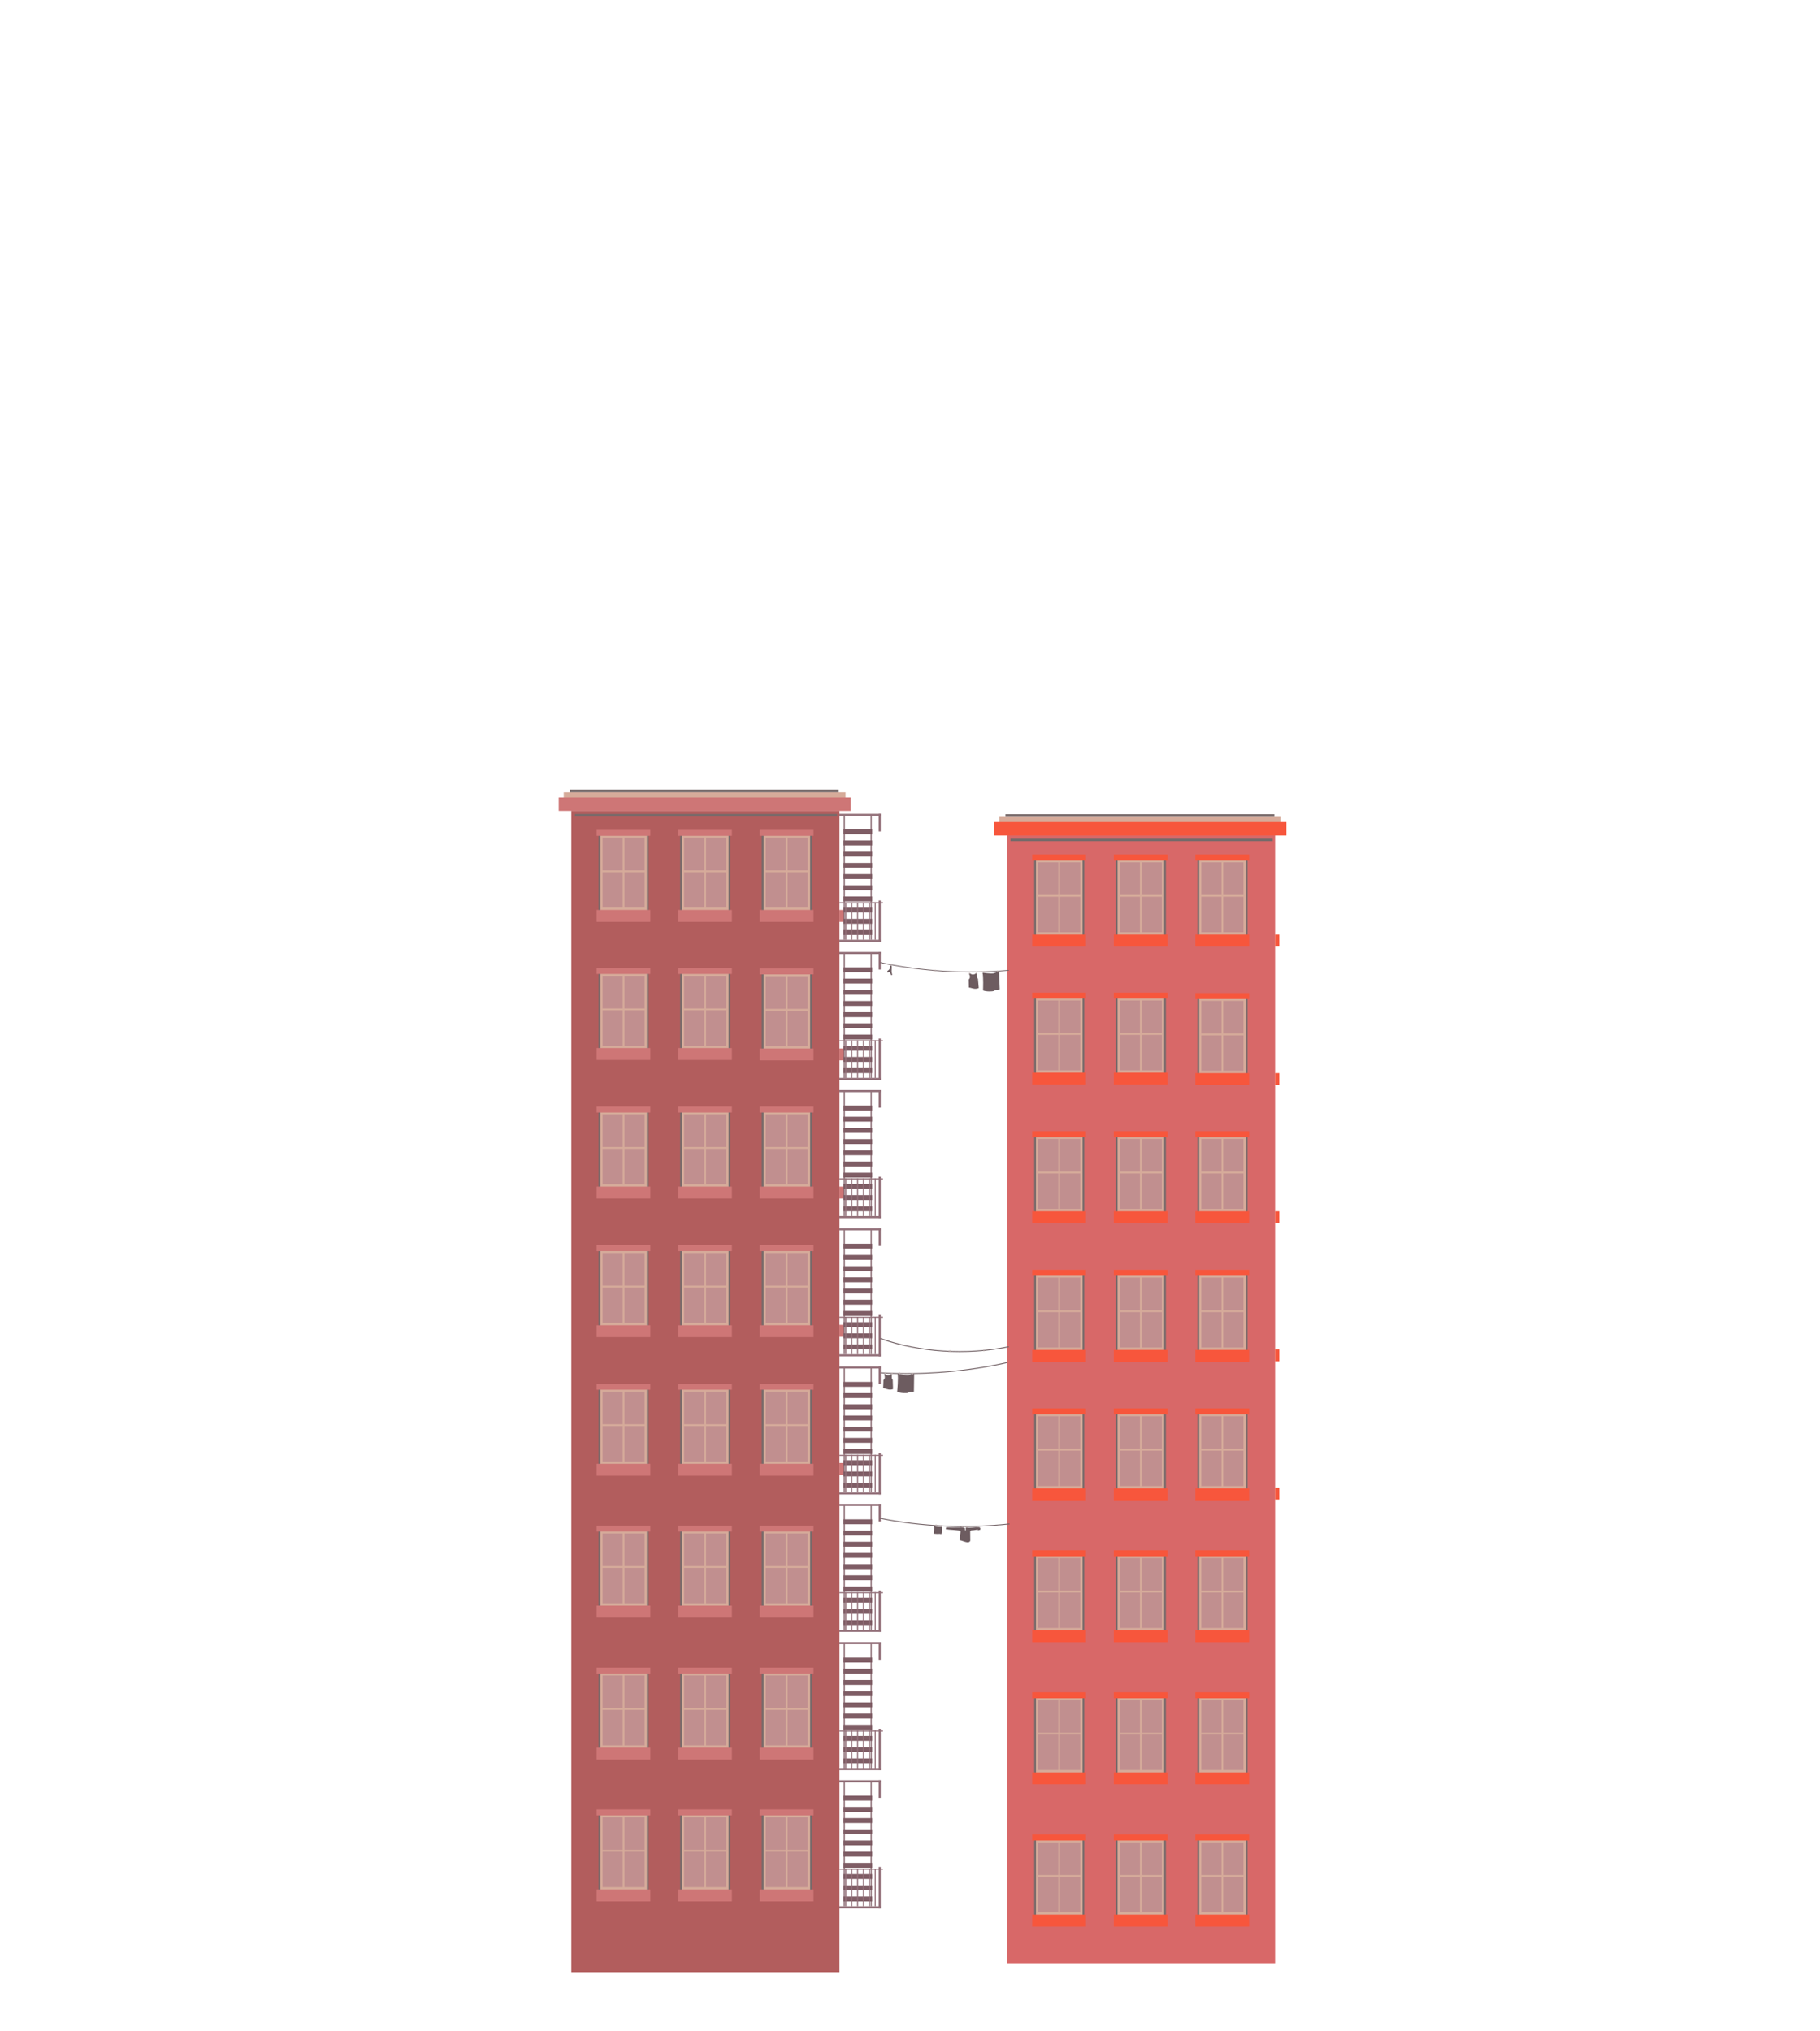 <?xml version="1.0" encoding="utf-8"?>
<!-- Generator: Adobe Illustrator 23.0.2, SVG Export Plug-In . SVG Version: 6.00 Build 0)  -->
<svg version="1.1" id="Layer_3_-_buildings" xmlns="http://www.w3.org/2000/svg" xmlns:xlink="http://www.w3.org/1999/xlink"
	 x="0px" y="0px" viewBox="0 0 2796.94 3120.78" style="enable-background:new 0 0 2796.94 3120.78;" xml:space="preserve">
<style type="text/css">
	.st0{fill:#B25D5D;}
	.st1{fill:#776A6A;}
	.st2{fill:#D6AB9A;}
	.st3{fill:#CE7676;}
	.st4{fill:#C18F8F;}
	.st5{fill:#7F5D65;}
	.st6{fill:#937079;}
	.st7{fill:#D86868;}
	.st8{fill:#F7563C;}
	.st9{fill:#6D5C60;}
	.st10{fill:#C9BAB8;}
</style>
<g>
	<rect x="878.04" y="1245.42" class="st0" width="412.09" height="1784.39"/>
	<g>
		<g>
			<rect x="1170.7" y="1282.42" class="st1" width="77.01" height="118.6"/>
			<rect x="1173.48" y="1282.42" class="st2" width="71.57" height="118.6"/>
			<rect x="1167.62" y="1397.88" class="st3" width="82.6" height="18.3"/>
			<rect x="1290.02" y="1397.88" class="st3" width="6.61" height="18.3"/>
			<rect x="1290.02" y="1610.79" class="st3" width="6.61" height="18.3"/>
			<rect x="1290.02" y="1823.06" class="st3" width="6.61" height="18.3"/>
			<rect x="1290.02" y="2035.34" class="st3" width="6.61" height="18.3"/>
			<rect x="1290.02" y="2247.61" class="st3" width="6.61" height="18.3"/>
			<rect x="1167.62" y="1274.87" class="st3" width="82.6" height="9.15"/>
			<rect x="1176.8" y="1339.85" class="st4" width="30.98" height="54.39"/>
			<rect x="1210.45" y="1339.85" class="st4" width="30.98" height="54.39"/>
			<rect x="1176.8" y="1286.87" class="st4" width="30.98" height="50.17"/>
			<rect x="1210.45" y="1286.87" class="st4" width="30.98" height="50.17"/>
		</g>
		<g>
			<rect x="1045.32" y="1282.42" class="st1" width="77.01" height="118.6"/>
			<rect x="1048.09" y="1282.42" class="st2" width="71.57" height="118.6"/>
			<rect x="1042.23" y="1397.88" class="st3" width="82.6" height="18.3"/>
			<rect x="1042.23" y="1274.87" class="st3" width="82.6" height="9.15"/>
			<rect x="1051.41" y="1339.85" class="st4" width="30.98" height="54.39"/>
			<rect x="1085.07" y="1339.85" class="st4" width="30.98" height="54.39"/>
			<rect x="1051.41" y="1286.87" class="st4" width="30.98" height="50.17"/>
			<rect x="1085.07" y="1286.87" class="st4" width="30.98" height="50.17"/>
		</g>
		<g>
			<rect x="919.93" y="1282.42" class="st1" width="77.01" height="118.6"/>
			<rect x="922.71" y="1282.42" class="st2" width="71.57" height="118.6"/>
			<rect x="916.85" y="1397.88" class="st3" width="82.6" height="18.3"/>
			<rect x="916.85" y="1274.87" class="st3" width="82.6" height="9.15"/>
			<rect x="926.03" y="1339.85" class="st4" width="30.98" height="54.39"/>
			<rect x="959.68" y="1339.85" class="st4" width="30.98" height="54.39"/>
			<rect x="926.03" y="1286.87" class="st4" width="30.98" height="50.17"/>
			<rect x="959.68" y="1286.87" class="st4" width="30.98" height="50.17"/>
		</g>
		<g>
			<rect x="1170.7" y="1495.33" class="st1" width="77.01" height="118.6"/>
			<rect x="1173.48" y="1495.33" class="st2" width="71.57" height="118.6"/>
			<rect x="1167.62" y="1610.79" class="st3" width="82.6" height="18.3"/>
			<rect x="1167.62" y="1487.78" class="st3" width="82.6" height="9.15"/>
			<rect x="1176.8" y="1552.76" class="st4" width="30.98" height="54.39"/>
			<rect x="1210.45" y="1552.76" class="st4" width="30.98" height="54.39"/>
			<rect x="1176.8" y="1499.78" class="st4" width="30.98" height="50.17"/>
			<rect x="1210.45" y="1499.78" class="st4" width="30.98" height="50.17"/>
		</g>
		<g>
			<rect x="1045.32" y="1494.69" class="st1" width="77.01" height="118.6"/>
			<rect x="1048.09" y="1494.69" class="st2" width="71.57" height="118.6"/>
			<rect x="1042.23" y="1610.15" class="st3" width="82.6" height="18.3"/>
			<rect x="1042.23" y="1487.14" class="st3" width="82.6" height="9.15"/>
			<rect x="1051.41" y="1552.12" class="st4" width="30.98" height="54.39"/>
			<rect x="1085.07" y="1552.12" class="st4" width="30.98" height="54.39"/>
			<rect x="1051.41" y="1499.14" class="st4" width="30.98" height="50.17"/>
			<rect x="1085.07" y="1499.14" class="st4" width="30.98" height="50.17"/>
		</g>
		<g>
			<rect x="919.93" y="1494.69" class="st1" width="77.01" height="118.6"/>
			<rect x="922.71" y="1494.69" class="st2" width="71.57" height="118.6"/>
			<rect x="916.85" y="1610.15" class="st3" width="82.6" height="18.3"/>
			<rect x="916.85" y="1487.14" class="st3" width="82.6" height="9.15"/>
			<rect x="926.03" y="1552.12" class="st4" width="30.98" height="54.39"/>
			<rect x="959.68" y="1552.12" class="st4" width="30.98" height="54.39"/>
			<rect x="926.03" y="1499.14" class="st4" width="30.98" height="50.17"/>
			<rect x="959.68" y="1499.14" class="st4" width="30.98" height="50.17"/>
		</g>
		<g>
			<rect x="1170.7" y="1707.6" class="st1" width="77.01" height="118.6"/>
			<rect x="1173.48" y="1707.6" class="st2" width="71.57" height="118.6"/>
			<rect x="1167.62" y="1823.06" class="st3" width="82.6" height="18.3"/>
			<rect x="1167.62" y="1700.05" class="st3" width="82.6" height="9.15"/>
			<rect x="1176.8" y="1765.03" class="st4" width="30.98" height="54.39"/>
			<rect x="1210.45" y="1765.03" class="st4" width="30.98" height="54.39"/>
			<rect x="1176.8" y="1712.06" class="st4" width="30.98" height="50.17"/>
			<rect x="1210.45" y="1712.06" class="st4" width="30.98" height="50.17"/>
		</g>
		<g>
			<rect x="1045.32" y="1707.6" class="st1" width="77.01" height="118.6"/>
			<rect x="1048.09" y="1707.6" class="st2" width="71.57" height="118.6"/>
			<rect x="1042.23" y="1823.06" class="st3" width="82.6" height="18.3"/>
			<rect x="1042.23" y="1700.05" class="st3" width="82.6" height="9.15"/>
			<rect x="1051.41" y="1765.03" class="st4" width="30.98" height="54.39"/>
			<rect x="1085.07" y="1765.03" class="st4" width="30.98" height="54.39"/>
			<rect x="1051.41" y="1712.06" class="st4" width="30.98" height="50.17"/>
			<rect x="1085.07" y="1712.06" class="st4" width="30.98" height="50.17"/>
		</g>
		<g>
			<rect x="919.93" y="1707.6" class="st1" width="77.01" height="118.6"/>
			<rect x="922.71" y="1707.6" class="st2" width="71.57" height="118.6"/>
			<rect x="916.85" y="1823.06" class="st3" width="82.6" height="18.3"/>
			<rect x="916.85" y="1700.05" class="st3" width="82.6" height="9.15"/>
			<rect x="926.03" y="1765.03" class="st4" width="30.98" height="54.39"/>
			<rect x="959.68" y="1765.03" class="st4" width="30.98" height="54.39"/>
			<rect x="926.03" y="1712.06" class="st4" width="30.98" height="50.17"/>
			<rect x="959.68" y="1712.06" class="st4" width="30.98" height="50.17"/>
		</g>
		<g>
			<rect x="1170.7" y="1920.52" class="st1" width="77.01" height="118.6"/>
			<rect x="1173.48" y="1920.52" class="st2" width="71.57" height="118.6"/>
			<rect x="1167.62" y="2035.98" class="st3" width="82.6" height="18.3"/>
			<rect x="1167.62" y="1912.96" class="st3" width="82.6" height="9.15"/>
			<rect x="1176.8" y="1977.94" class="st4" width="30.98" height="54.39"/>
			<rect x="1210.45" y="1977.94" class="st4" width="30.98" height="54.39"/>
			<rect x="1176.8" y="1924.97" class="st4" width="30.98" height="50.17"/>
			<rect x="1210.45" y="1924.97" class="st4" width="30.98" height="50.17"/>
		</g>
		<g>
			<rect x="1045.32" y="1920.52" class="st1" width="77.01" height="118.6"/>
			<rect x="1048.09" y="1920.52" class="st2" width="71.57" height="118.6"/>
			<rect x="1042.23" y="2035.98" class="st3" width="82.6" height="18.3"/>
			<rect x="1042.23" y="1912.96" class="st3" width="82.6" height="9.15"/>
			<rect x="1051.41" y="1977.94" class="st4" width="30.98" height="54.39"/>
			<rect x="1085.07" y="1977.94" class="st4" width="30.98" height="54.39"/>
			<rect x="1051.41" y="1924.97" class="st4" width="30.98" height="50.17"/>
			<rect x="1085.07" y="1924.97" class="st4" width="30.98" height="50.17"/>
		</g>
		<g>
			<rect x="919.93" y="1920.52" class="st1" width="77.01" height="118.6"/>
			<rect x="922.71" y="1920.52" class="st2" width="71.57" height="118.6"/>
			<rect x="916.85" y="2035.98" class="st3" width="82.6" height="18.3"/>
			<rect x="916.85" y="1912.96" class="st3" width="82.6" height="9.15"/>
			<rect x="926.03" y="1977.94" class="st4" width="30.98" height="54.39"/>
			<rect x="959.68" y="1977.94" class="st4" width="30.98" height="54.39"/>
			<rect x="926.03" y="1924.97" class="st4" width="30.98" height="50.17"/>
			<rect x="959.68" y="1924.97" class="st4" width="30.98" height="50.17"/>
		</g>
		<g>
			<rect x="1170.7" y="2133.43" class="st1" width="77.01" height="118.6"/>
			<rect x="1173.48" y="2133.43" class="st2" width="71.57" height="118.6"/>
			<rect x="1167.62" y="2248.89" class="st3" width="82.6" height="18.3"/>
			<rect x="1167.62" y="2125.88" class="st3" width="82.6" height="9.15"/>
			<rect x="1176.8" y="2190.85" class="st4" width="30.98" height="54.39"/>
			<rect x="1210.45" y="2190.85" class="st4" width="30.98" height="54.39"/>
			<rect x="1176.8" y="2137.88" class="st4" width="30.98" height="50.17"/>
			<rect x="1210.45" y="2137.88" class="st4" width="30.98" height="50.17"/>
		</g>
		<g>
			<rect x="1045.32" y="2133.43" class="st1" width="77.01" height="118.6"/>
			<rect x="1048.09" y="2133.43" class="st2" width="71.57" height="118.6"/>
			<rect x="1042.23" y="2248.89" class="st3" width="82.6" height="18.3"/>
			<rect x="1042.23" y="2125.88" class="st3" width="82.6" height="9.15"/>
			<rect x="1051.41" y="2190.85" class="st4" width="30.98" height="54.39"/>
			<rect x="1085.07" y="2190.85" class="st4" width="30.98" height="54.39"/>
			<rect x="1051.41" y="2137.88" class="st4" width="30.98" height="50.17"/>
			<rect x="1085.07" y="2137.88" class="st4" width="30.98" height="50.17"/>
		</g>
		<g>
			<rect x="919.93" y="2133.43" class="st1" width="77.01" height="118.6"/>
			<rect x="922.71" y="2133.43" class="st2" width="71.57" height="118.6"/>
			<rect x="916.85" y="2248.89" class="st3" width="82.6" height="18.3"/>
			<rect x="916.85" y="2125.88" class="st3" width="82.6" height="9.15"/>
			<rect x="926.03" y="2190.85" class="st4" width="30.98" height="54.39"/>
			<rect x="959.68" y="2190.85" class="st4" width="30.98" height="54.39"/>
			<rect x="926.03" y="2137.88" class="st4" width="30.98" height="50.17"/>
			<rect x="959.68" y="2137.88" class="st4" width="30.98" height="50.17"/>
		</g>
		<g>
			<rect x="1170.7" y="2351.43" class="st1" width="77.01" height="118.6"/>
			<rect x="1173.48" y="2351.43" class="st2" width="71.57" height="118.6"/>
			<rect x="1167.62" y="2466.89" class="st3" width="82.6" height="18.3"/>
			<rect x="1167.62" y="2343.88" class="st3" width="82.6" height="9.15"/>
			<rect x="1176.8" y="2408.85" class="st4" width="30.98" height="54.39"/>
			<rect x="1210.45" y="2408.85" class="st4" width="30.98" height="54.39"/>
			<rect x="1176.8" y="2355.88" class="st4" width="30.98" height="50.17"/>
			<rect x="1210.45" y="2355.88" class="st4" width="30.98" height="50.17"/>
		</g>
		<g>
			<rect x="1045.32" y="2351.43" class="st1" width="77.01" height="118.6"/>
			<rect x="1048.09" y="2351.43" class="st2" width="71.57" height="118.6"/>
			<rect x="1042.23" y="2466.89" class="st3" width="82.6" height="18.3"/>
			<rect x="1042.23" y="2343.88" class="st3" width="82.6" height="9.15"/>
			<rect x="1051.41" y="2408.85" class="st4" width="30.98" height="54.39"/>
			<rect x="1085.07" y="2408.85" class="st4" width="30.98" height="54.39"/>
			<rect x="1051.41" y="2355.88" class="st4" width="30.98" height="50.17"/>
			<rect x="1085.07" y="2355.88" class="st4" width="30.98" height="50.17"/>
		</g>
		<g>
			<rect x="919.93" y="2351.43" class="st1" width="77.01" height="118.6"/>
			<rect x="922.71" y="2351.43" class="st2" width="71.57" height="118.6"/>
			<rect x="916.85" y="2466.89" class="st3" width="82.6" height="18.3"/>
			<rect x="916.85" y="2343.88" class="st3" width="82.6" height="9.15"/>
			<rect x="926.03" y="2408.85" class="st4" width="30.98" height="54.39"/>
			<rect x="959.68" y="2408.85" class="st4" width="30.98" height="54.39"/>
			<rect x="926.03" y="2355.88" class="st4" width="30.98" height="50.17"/>
			<rect x="959.68" y="2355.88" class="st4" width="30.98" height="50.17"/>
		</g>
		<g>
			<rect x="1170.7" y="2569.6" class="st1" width="77.01" height="118.6"/>
			<rect x="1173.48" y="2569.6" class="st2" width="71.57" height="118.6"/>
			<rect x="1167.62" y="2685.06" class="st3" width="82.6" height="18.3"/>
			<rect x="1167.62" y="2562.05" class="st3" width="82.6" height="9.15"/>
			<rect x="1176.8" y="2627.02" class="st4" width="30.98" height="54.39"/>
			<rect x="1210.45" y="2627.02" class="st4" width="30.98" height="54.39"/>
			<rect x="1176.8" y="2574.05" class="st4" width="30.98" height="50.17"/>
			<rect x="1210.45" y="2574.05" class="st4" width="30.98" height="50.17"/>
		</g>
		<g>
			<rect x="1045.32" y="2569.6" class="st1" width="77.01" height="118.6"/>
			<rect x="1048.09" y="2569.6" class="st2" width="71.57" height="118.6"/>
			<rect x="1042.23" y="2685.06" class="st3" width="82.6" height="18.3"/>
			<rect x="1042.23" y="2562.05" class="st3" width="82.6" height="9.15"/>
			<rect x="1051.41" y="2627.02" class="st4" width="30.98" height="54.39"/>
			<rect x="1085.07" y="2627.02" class="st4" width="30.98" height="54.39"/>
			<rect x="1051.41" y="2574.05" class="st4" width="30.98" height="50.17"/>
			<rect x="1085.07" y="2574.05" class="st4" width="30.98" height="50.17"/>
		</g>
		<g>
			<rect x="919.93" y="2569.6" class="st1" width="77.01" height="118.6"/>
			<rect x="922.71" y="2569.6" class="st2" width="71.57" height="118.6"/>
			<rect x="916.85" y="2685.06" class="st3" width="82.6" height="18.3"/>
			<rect x="916.85" y="2562.05" class="st3" width="82.6" height="9.15"/>
			<rect x="926.03" y="2627.02" class="st4" width="30.98" height="54.39"/>
			<rect x="959.68" y="2627.02" class="st4" width="30.98" height="54.39"/>
			<rect x="926.03" y="2574.05" class="st4" width="30.98" height="50.17"/>
			<rect x="959.68" y="2574.05" class="st4" width="30.98" height="50.17"/>
		</g>
		<g>
			<rect x="1170.7" y="2787.39" class="st1" width="77.01" height="118.6"/>
			<rect x="1173.48" y="2787.39" class="st2" width="71.57" height="118.6"/>
			<rect x="1167.62" y="2902.85" class="st3" width="82.6" height="18.3"/>
			<rect x="1167.62" y="2779.84" class="st3" width="82.6" height="9.15"/>
			<rect x="1176.8" y="2844.82" class="st4" width="30.98" height="54.39"/>
			<rect x="1210.45" y="2844.82" class="st4" width="30.98" height="54.39"/>
			<rect x="1176.8" y="2791.84" class="st4" width="30.98" height="50.17"/>
			<rect x="1210.45" y="2791.84" class="st4" width="30.98" height="50.17"/>
		</g>
		<g>
			<rect x="1045.32" y="2787.39" class="st1" width="77.01" height="118.6"/>
			<rect x="1048.09" y="2787.39" class="st2" width="71.57" height="118.6"/>
			<rect x="1042.23" y="2902.85" class="st3" width="82.6" height="18.3"/>
			<rect x="1042.23" y="2779.84" class="st3" width="82.6" height="9.15"/>
			<rect x="1051.41" y="2844.82" class="st4" width="30.98" height="54.39"/>
			<rect x="1085.07" y="2844.82" class="st4" width="30.98" height="54.39"/>
			<rect x="1051.41" y="2791.84" class="st4" width="30.98" height="50.17"/>
			<rect x="1085.07" y="2791.84" class="st4" width="30.98" height="50.17"/>
		</g>
		<g>
			<rect x="919.93" y="2787.39" class="st1" width="77.01" height="118.6"/>
			<rect x="922.71" y="2787.39" class="st2" width="71.57" height="118.6"/>
			<rect x="916.85" y="2902.85" class="st3" width="82.6" height="18.3"/>
			<rect x="916.85" y="2779.84" class="st3" width="82.6" height="9.15"/>
			<rect x="926.03" y="2844.82" class="st4" width="30.98" height="54.39"/>
			<rect x="959.68" y="2844.82" class="st4" width="30.98" height="54.39"/>
			<rect x="926.03" y="2791.84" class="st4" width="30.98" height="50.17"/>
			<rect x="959.68" y="2791.84" class="st4" width="30.98" height="50.17"/>
		</g>
	</g>
	<rect x="866.4" y="1217.07" class="st2" width="433.07" height="20.55"/>
	<rect x="858.68" y="1224.92" class="st3" width="448.85" height="20.79"/>
	<rect x="883.47" y="1250.44" class="st1" width="403.02" height="3.95"/>
	<rect x="875.79" y="1212.95" class="st1" width="413.2" height="4.09"/>
	<g>
		
			<rect x="1242.45" y="1346.57" transform="matrix(6.123234e-17 -1 1 6.123234e-17 -8.635 2686.165)" class="st5" width="192.63" height="1.66"/>
		
			<rect x="1201.21" y="1346.57" transform="matrix(6.123234e-17 -1 1 6.123234e-17 -49.877 2644.923)" class="st5" width="192.63" height="1.66"/>
		<rect x="1295.92" y="1428.8" class="st5" width="44.53" height="7.53"/>
		<rect x="1295.92" y="1411.6" class="st5" width="44.53" height="7.53"/>
		<rect x="1295.92" y="1394.39" class="st5" width="44.53" height="7.53"/>
		<rect x="1295.92" y="1377.19" class="st5" width="44.53" height="7.53"/>
		<rect x="1295.92" y="1359.98" class="st5" width="44.53" height="7.53"/>
		<rect x="1295.92" y="1342.78" class="st5" width="44.53" height="7.53"/>
		<rect x="1295.92" y="1325.57" class="st5" width="44.53" height="7.53"/>
		<rect x="1295.92" y="1308.37" class="st5" width="44.53" height="7.53"/>
		<rect x="1295.92" y="1291.17" class="st5" width="44.53" height="7.53"/>
		<rect x="1295.92" y="1273.96" class="st5" width="44.53" height="7.53"/>
		<rect x="1290.02" y="1443.71" class="st6" width="63.57" height="3.22"/>
		<rect x="1290.13" y="1385.93" class="st6" width="66.81" height="1.68"/>
		
			<rect x="1270.98" y="1413.98" transform="matrix(6.123234e-17 -1 1 6.123234e-17 -114.951 2714.694)" class="st6" width="57.78" height="1.69"/>
		
			<rect x="1280.02" y="1413.98" transform="matrix(6.123234e-17 -1 1 6.123234e-17 -105.908 2723.738)" class="st6" width="57.78" height="1.69"/>
		
			<rect x="1289.07" y="1413.98" transform="matrix(6.123234e-17 -1 1 6.123234e-17 -96.865 2732.781)" class="st6" width="57.78" height="1.69"/>
		
			<rect x="1298.11" y="1413.98" transform="matrix(6.123234e-17 -1 1 6.123234e-17 -87.821 2741.825)" class="st6" width="57.78" height="1.69"/>
		
			<rect x="1307.15" y="1413.98" transform="matrix(6.123234e-17 -1 1 6.123234e-17 -78.778 2750.868)" class="st6" width="57.78" height="1.69"/>
		
			<rect x="1316.2" y="1413.98" transform="matrix(6.123234e-17 -1 1 6.123234e-17 -69.734 2759.911)" class="st6" width="57.78" height="1.69"/>
		<rect x="1290.02" y="1250.19" class="st6" width="63.57" height="3.22"/>
		
			<rect x="1320.2" y="1413.54" transform="matrix(6.123234e-17 -1 1 6.123234e-17 -63.172 2767.131)" class="st6" width="63.57" height="3.22"/>
		
			<rect x="1338.47" y="1262.17" transform="matrix(6.123234e-17 -1 1 6.123234e-17 88.198 2615.762)" class="st6" width="27.01" height="3.22"/>
	</g>
	<g>
		
			<rect x="1242.45" y="1558.84" transform="matrix(6.123234e-17 -1 1 6.123234e-17 -220.906 2898.436)" class="st5" width="192.63" height="1.66"/>
		
			<rect x="1201.21" y="1558.84" transform="matrix(6.123234e-17 -1 1 6.123234e-17 -262.149 2857.194)" class="st5" width="192.63" height="1.66"/>
		<rect x="1295.92" y="1641.07" class="st5" width="44.53" height="7.53"/>
		<rect x="1295.92" y="1623.87" class="st5" width="44.53" height="7.53"/>
		<rect x="1295.92" y="1606.66" class="st5" width="44.53" height="7.53"/>
		<rect x="1295.92" y="1589.46" class="st5" width="44.53" height="7.53"/>
		<rect x="1295.92" y="1572.25" class="st5" width="44.53" height="7.53"/>
		<rect x="1295.92" y="1555.05" class="st5" width="44.53" height="7.53"/>
		<rect x="1295.92" y="1537.85" class="st5" width="44.53" height="7.53"/>
		<rect x="1295.92" y="1520.64" class="st5" width="44.53" height="7.53"/>
		<rect x="1295.92" y="1503.44" class="st5" width="44.53" height="7.53"/>
		<rect x="1295.92" y="1486.23" class="st5" width="44.53" height="7.53"/>
		<rect x="1290.02" y="1655.99" class="st6" width="63.57" height="3.22"/>
		<rect x="1290.13" y="1598.2" class="st6" width="66.81" height="1.68"/>
		
			<rect x="1270.98" y="1626.25" transform="matrix(3.203566e-14 -1 1 3.203566e-14 -327.223 2926.966)" class="st6" width="57.78" height="1.69"/>
		
			<rect x="1280.02" y="1626.25" transform="matrix(6.123234e-17 -1 1 6.123234e-17 -318.179 2936.009)" class="st6" width="57.78" height="1.69"/>
		
			<rect x="1289.07" y="1626.25" transform="matrix(6.123234e-17 -1 1 6.123234e-17 -309.136 2945.052)" class="st6" width="57.78" height="1.69"/>
		
			<rect x="1298.11" y="1626.25" transform="matrix(6.123234e-17 -1 1 6.123234e-17 -300.093 2954.096)" class="st6" width="57.78" height="1.69"/>
		
			<rect x="1307.15" y="1626.25" transform="matrix(1.604844e-14 -1 1 1.604844e-14 -291.049 2963.139)" class="st6" width="57.78" height="1.69"/>
		
			<rect x="1316.2" y="1626.25" transform="matrix(6.123234e-17 -1 1 6.123234e-17 -282.006 2972.183)" class="st6" width="57.78" height="1.69"/>
		<rect x="1290.02" y="1462.46" class="st6" width="63.57" height="3.22"/>
		
			<rect x="1320.2" y="1625.81" transform="matrix(-2.836048e-14 -1 1 -2.836048e-14 -275.443 2979.403)" class="st6" width="63.57" height="3.22"/>
		
			<rect x="1338.47" y="1474.44" transform="matrix(6.123234e-17 -1 1 6.123234e-17 -124.073 2828.033)" class="st6" width="27.01" height="3.22"/>
	</g>
	<g>
		
			<rect x="1242.45" y="1771.11" transform="matrix(6.123234e-17 -1 1 6.123234e-17 -433.178 3110.707)" class="st5" width="192.63" height="1.66"/>
		
			<rect x="1201.21" y="1771.11" transform="matrix(6.123234e-17 -1 1 6.123234e-17 -474.42 3069.465)" class="st5" width="192.63" height="1.66"/>
		<rect x="1295.92" y="1853.34" class="st5" width="44.53" height="7.53"/>
		<rect x="1295.92" y="1836.14" class="st5" width="44.53" height="7.53"/>
		<rect x="1295.92" y="1818.93" class="st5" width="44.53" height="7.53"/>
		<rect x="1295.92" y="1801.73" class="st5" width="44.53" height="7.53"/>
		<rect x="1295.92" y="1784.53" class="st5" width="44.53" height="7.53"/>
		<rect x="1295.92" y="1767.32" class="st5" width="44.53" height="7.53"/>
		<rect x="1295.92" y="1750.12" class="st5" width="44.53" height="7.53"/>
		<rect x="1295.92" y="1732.91" class="st5" width="44.53" height="7.53"/>
		<rect x="1295.92" y="1715.71" class="st5" width="44.53" height="7.53"/>
		<rect x="1295.92" y="1698.5" class="st5" width="44.53" height="7.53"/>
		<rect x="1290.02" y="1868.26" class="st6" width="63.57" height="3.22"/>
		<rect x="1290.13" y="1810.47" class="st6" width="66.81" height="1.68"/>
		
			<rect x="1270.98" y="1838.52" transform="matrix(-4.701222e-14 -1 1 -4.701222e-14 -539.494 3139.237)" class="st6" width="57.78" height="1.69"/>
		
			<rect x="1280.02" y="1838.52" transform="matrix(6.123234e-17 -1 1 6.123234e-17 -530.451 3148.28)" class="st6" width="57.78" height="1.69"/>
		
			<rect x="1289.07" y="1838.52" transform="matrix(6.123234e-17 -1 1 6.123234e-17 -521.407 3157.324)" class="st6" width="57.78" height="1.69"/>
		
			<rect x="1298.11" y="1838.52" transform="matrix(6.123234e-17 -1 1 6.123234e-17 -512.364 3166.367)" class="st6" width="57.78" height="1.69"/>
		
			<rect x="1307.15" y="1838.52" transform="matrix(-4.701222e-14 -1 1 -4.701222e-14 -503.32 3175.41)" class="st6" width="57.78" height="1.69"/>
		
			<rect x="1316.2" y="1838.52" transform="matrix(6.123234e-17 -1 1 6.123234e-17 -494.277 3184.454)" class="st6" width="57.78" height="1.69"/>
		<rect x="1290.02" y="1674.73" class="st6" width="63.57" height="3.22"/>
		
			<rect x="1320.2" y="1838.08" transform="matrix(6.123234e-17 -1 1 6.123234e-17 -487.714 3191.674)" class="st6" width="63.57" height="3.22"/>
		
			<rect x="1338.47" y="1686.71" transform="matrix(6.123234e-17 -1 1 6.123234e-17 -336.345 3040.305)" class="st6" width="27.01" height="3.22"/>
	</g>
	<g>
		
			<rect x="1242.45" y="1983.39" transform="matrix(6.123234e-17 -1 1 6.123234e-17 -645.449 3322.979)" class="st5" width="192.63" height="1.66"/>
		
			<rect x="1201.21" y="1983.39" transform="matrix(6.123234e-17 -1 1 6.123234e-17 -686.691 3281.736)" class="st5" width="192.63" height="1.66"/>
		<rect x="1295.92" y="2065.61" class="st5" width="44.53" height="7.53"/>
		<rect x="1295.92" y="2048.41" class="st5" width="44.53" height="7.53"/>
		<rect x="1295.92" y="2031.21" class="st5" width="44.53" height="7.53"/>
		<rect x="1295.92" y="2014" class="st5" width="44.53" height="7.53"/>
		<rect x="1295.92" y="1996.8" class="st5" width="44.53" height="7.53"/>
		<rect x="1295.92" y="1979.59" class="st5" width="44.53" height="7.53"/>
		<rect x="1295.92" y="1962.39" class="st5" width="44.53" height="7.53"/>
		<rect x="1295.92" y="1945.18" class="st5" width="44.53" height="7.53"/>
		<rect x="1295.92" y="1927.98" class="st5" width="44.53" height="7.53"/>
		<rect x="1295.92" y="1910.77" class="st5" width="44.53" height="7.53"/>
		<rect x="1290.02" y="2080.53" class="st6" width="63.57" height="3.22"/>
		<rect x="1290.13" y="2022.75" class="st6" width="66.81" height="1.68"/>
		
			<rect x="1270.98" y="2050.79" transform="matrix(6.123234e-17 -1 1 6.123234e-17 -751.765 3351.508)" class="st6" width="57.78" height="1.69"/>
		
			<rect x="1280.02" y="2050.79" transform="matrix(6.123234e-17 -1 1 6.123234e-17 -742.722 3360.552)" class="st6" width="57.78" height="1.69"/>
		
			<rect x="1289.07" y="2050.79" transform="matrix(6.123234e-17 -1 1 6.123234e-17 -733.678 3369.595)" class="st6" width="57.78" height="1.69"/>
		
			<rect x="1298.11" y="2050.79" transform="matrix(6.123234e-17 -1 1 6.123234e-17 -724.635 3378.638)" class="st6" width="57.78" height="1.69"/>
		
			<rect x="1307.15" y="2050.79" transform="matrix(6.123234e-17 -1 1 6.123234e-17 -715.592 3387.682)" class="st6" width="57.78" height="1.69"/>
		
			<rect x="1316.2" y="2050.79" transform="matrix(6.123234e-17 -1 1 6.123234e-17 -706.548 3396.725)" class="st6" width="57.78" height="1.69"/>
		<rect x="1290.02" y="1887" class="st6" width="63.57" height="3.22"/>
		
			<rect x="1320.2" y="2050.35" transform="matrix(2.848294e-14 -1 1 2.848294e-14 -699.986 3403.945)" class="st6" width="63.57" height="3.22"/>
		
			<rect x="1338.47" y="1898.99" transform="matrix(6.123234e-17 -1 1 6.123234e-17 -548.616 3252.576)" class="st6" width="27.01" height="3.22"/>
	</g>
	<g>
		
			<rect x="1242.45" y="2195.66" transform="matrix(6.123234e-17 -1 1 6.123234e-17 -857.72 3535.25)" class="st5" width="192.63" height="1.66"/>
		
			<rect x="1201.21" y="2195.66" transform="matrix(6.123234e-17 -1 1 6.123234e-17 -898.963 3494.008)" class="st5" width="192.63" height="1.66"/>
		<rect x="1295.92" y="2277.89" class="st5" width="44.53" height="7.53"/>
		<rect x="1295.92" y="2260.68" class="st5" width="44.53" height="7.53"/>
		<rect x="1295.92" y="2243.48" class="st5" width="44.53" height="7.53"/>
		<rect x="1295.92" y="2226.27" class="st5" width="44.53" height="7.53"/>
		<rect x="1295.92" y="2209.07" class="st5" width="44.53" height="7.53"/>
		<rect x="1295.92" y="2191.86" class="st5" width="44.53" height="7.53"/>
		<rect x="1295.92" y="2174.66" class="st5" width="44.53" height="7.53"/>
		<rect x="1295.92" y="2157.45" class="st5" width="44.53" height="7.53"/>
		<rect x="1295.92" y="2140.25" class="st5" width="44.53" height="7.53"/>
		<rect x="1295.92" y="2123.05" class="st5" width="44.53" height="7.53"/>
		<rect x="1290.02" y="2292.8" class="st6" width="63.57" height="3.22"/>
		<rect x="1290.13" y="2235.02" class="st6" width="66.81" height="1.68"/>
		
			<rect x="1270.98" y="2263.06" transform="matrix(6.123234e-17 -1 1 6.123234e-17 -964.037 3563.78)" class="st6" width="57.78" height="1.69"/>
		
			<rect x="1280.02" y="2263.06" transform="matrix(6.123234e-17 -1 1 6.123234e-17 -954.993 3572.823)" class="st6" width="57.78" height="1.69"/>
		
			<rect x="1289.07" y="2263.06" transform="matrix(6.123234e-17 -1 1 6.123234e-17 -945.95 3581.866)" class="st6" width="57.78" height="1.69"/>
		
			<rect x="1298.11" y="2263.06" transform="matrix(6.123234e-17 -1 1 6.123234e-17 -936.906 3590.91)" class="st6" width="57.78" height="1.69"/>
		
			<rect x="1307.15" y="2263.06" transform="matrix(6.123234e-17 -1 1 6.123234e-17 -927.863 3599.953)" class="st6" width="57.78" height="1.69"/>
		
			<rect x="1316.2" y="2263.06" transform="matrix(6.123234e-17 -1 1 6.123234e-17 -918.82 3608.996)" class="st6" width="57.78" height="1.69"/>
		<rect x="1290.02" y="2099.27" class="st6" width="63.57" height="3.22"/>
		
			<rect x="1320.2" y="2262.63" transform="matrix(6.123234e-17 -1 1 6.123234e-17 -912.257 3616.217)" class="st6" width="63.57" height="3.22"/>
		
			<rect x="1338.47" y="2111.26" transform="matrix(6.123234e-17 -1 1 6.123234e-17 -760.887 3464.847)" class="st6" width="27.01" height="3.22"/>
	</g>
	<g>
		
			<rect x="1242.45" y="2406.89" transform="matrix(6.123234e-17 -1 1 6.123234e-17 -1068.953 3746.483)" class="st5" width="192.63" height="1.66"/>
		
			<rect x="1201.21" y="2406.89" transform="matrix(6.123234e-17 -1 1 6.123234e-17 -1110.195 3705.24)" class="st5" width="192.63" height="1.66"/>
		<rect x="1295.92" y="2489.12" class="st5" width="44.53" height="7.53"/>
		<rect x="1295.92" y="2471.91" class="st5" width="44.53" height="7.53"/>
		<rect x="1295.92" y="2454.71" class="st5" width="44.53" height="7.53"/>
		<rect x="1295.92" y="2437.5" class="st5" width="44.53" height="7.53"/>
		<rect x="1295.92" y="2420.3" class="st5" width="44.53" height="7.53"/>
		<rect x="1295.92" y="2403.1" class="st5" width="44.53" height="7.53"/>
		<rect x="1295.92" y="2385.89" class="st5" width="44.53" height="7.53"/>
		<rect x="1295.92" y="2368.69" class="st5" width="44.53" height="7.53"/>
		<rect x="1295.92" y="2351.48" class="st5" width="44.53" height="7.53"/>
		<rect x="1295.92" y="2334.28" class="st5" width="44.53" height="7.53"/>
		<rect x="1290.02" y="2504.03" class="st6" width="63.57" height="3.22"/>
		<rect x="1290.13" y="2446.25" class="st6" width="66.81" height="1.68"/>
		
			<rect x="1270.98" y="2474.29" transform="matrix(6.123234e-17 -1 1 6.123234e-17 -1175.269 3775.012)" class="st6" width="57.78" height="1.69"/>
		
			<rect x="1280.02" y="2474.29" transform="matrix(6.123234e-17 -1 1 6.123234e-17 -1166.226 3784.056)" class="st6" width="57.78" height="1.69"/>
		
			<rect x="1289.07" y="2474.29" transform="matrix(6.123234e-17 -1 1 6.123234e-17 -1157.183 3793.099)" class="st6" width="57.78" height="1.69"/>
		
			<rect x="1298.11" y="2474.29" transform="matrix(6.123234e-17 -1 1 6.123234e-17 -1148.139 3802.142)" class="st6" width="57.78" height="1.69"/>
		
			<rect x="1307.15" y="2474.29" transform="matrix(6.123234e-17 -1 1 6.123234e-17 -1139.096 3811.186)" class="st6" width="57.78" height="1.69"/>
		
			<rect x="1316.2" y="2474.29" transform="matrix(6.123234e-17 -1 1 6.123234e-17 -1130.052 3820.229)" class="st6" width="57.78" height="1.69"/>
		<rect x="1290.02" y="2310.5" class="st6" width="63.57" height="3.22"/>
		
			<rect x="1320.2" y="2473.86" transform="matrix(6.123234e-17 -1 1 6.123234e-17 -1123.49 3827.449)" class="st6" width="63.57" height="3.22"/>
		
			<rect x="1338.47" y="2322.49" transform="matrix(6.123234e-17 -1 1 6.123234e-17 -972.12 3676.08)" class="st6" width="27.01" height="3.22"/>
	</g>
	<g>
		
			<rect x="1242.45" y="2619.25" transform="matrix(6.123234e-17 -1 1 6.123234e-17 -1281.309 3958.839)" class="st5" width="192.63" height="1.66"/>
		
			<rect x="1201.21" y="2619.25" transform="matrix(6.123234e-17 -1 1 6.123234e-17 -1322.552 3917.597)" class="st5" width="192.63" height="1.66"/>
		<rect x="1295.92" y="2701.47" class="st5" width="44.53" height="7.53"/>
		<rect x="1295.92" y="2684.27" class="st5" width="44.53" height="7.53"/>
		<rect x="1295.92" y="2667.07" class="st5" width="44.53" height="7.53"/>
		<rect x="1295.92" y="2649.86" class="st5" width="44.53" height="7.53"/>
		<rect x="1295.92" y="2632.66" class="st5" width="44.53" height="7.53"/>
		<rect x="1295.92" y="2615.45" class="st5" width="44.53" height="7.53"/>
		<rect x="1295.92" y="2598.25" class="st5" width="44.53" height="7.53"/>
		<rect x="1295.92" y="2581.04" class="st5" width="44.53" height="7.53"/>
		<rect x="1295.92" y="2563.84" class="st5" width="44.53" height="7.53"/>
		<rect x="1295.92" y="2546.64" class="st5" width="44.53" height="7.53"/>
		<rect x="1290.02" y="2716.39" class="st6" width="63.57" height="3.22"/>
		<rect x="1290.13" y="2658.61" class="st6" width="66.81" height="1.68"/>
		
			<rect x="1270.98" y="2686.65" transform="matrix(6.123234e-17 -1 1 6.123234e-17 -1387.626 3987.368)" class="st6" width="57.78" height="1.69"/>
		
			<rect x="1280.02" y="2686.65" transform="matrix(6.123234e-17 -1 1 6.123234e-17 -1378.582 3996.412)" class="st6" width="57.78" height="1.69"/>
		
			<rect x="1289.07" y="2686.65" transform="matrix(6.123234e-17 -1 1 6.123234e-17 -1369.539 4005.455)" class="st6" width="57.78" height="1.69"/>
		
			<rect x="1298.11" y="2686.65" transform="matrix(6.123234e-17 -1 1 6.123234e-17 -1360.495 4014.499)" class="st6" width="57.78" height="1.69"/>
		
			<rect x="1307.15" y="2686.65" transform="matrix(6.123234e-17 -1 1 6.123234e-17 -1351.452 4023.542)" class="st6" width="57.78" height="1.69"/>
		
			<rect x="1316.2" y="2686.65" transform="matrix(6.123234e-17 -1 1 6.123234e-17 -1342.409 4032.585)" class="st6" width="57.78" height="1.69"/>
		<rect x="1290.02" y="2522.86" class="st6" width="63.57" height="3.22"/>
		
			<rect x="1320.2" y="2686.22" transform="matrix(6.123234e-17 -1 1 6.123234e-17 -1335.846 4039.806)" class="st6" width="63.57" height="3.22"/>
		
			<rect x="1338.47" y="2534.85" transform="matrix(6.123234e-17 -1 1 6.123234e-17 -1184.476 3888.436)" class="st6" width="27.01" height="3.22"/>
	</g>
	<g>
		
			<rect x="1242.45" y="2831.42" transform="matrix(6.123234e-17 -1 1 6.123234e-17 -1493.48 4171.01)" class="st5" width="192.63" height="1.66"/>
		
			<rect x="1201.21" y="2831.42" transform="matrix(6.123234e-17 -1 1 6.123234e-17 -1534.722 4129.768)" class="st5" width="192.63" height="1.66"/>
		<rect x="1295.92" y="2913.65" class="st5" width="44.53" height="7.53"/>
		<rect x="1295.92" y="2896.44" class="st5" width="44.53" height="7.53"/>
		<rect x="1295.92" y="2879.24" class="st5" width="44.53" height="7.53"/>
		<rect x="1295.92" y="2862.03" class="st5" width="44.53" height="7.53"/>
		<rect x="1295.92" y="2844.83" class="st5" width="44.53" height="7.53"/>
		<rect x="1295.92" y="2827.62" class="st5" width="44.53" height="7.53"/>
		<rect x="1295.92" y="2810.42" class="st5" width="44.53" height="7.53"/>
		<rect x="1295.92" y="2793.21" class="st5" width="44.53" height="7.53"/>
		<rect x="1295.92" y="2776.01" class="st5" width="44.53" height="7.53"/>
		<rect x="1295.92" y="2758.81" class="st5" width="44.53" height="7.53"/>
		<rect x="1290.02" y="2928.56" class="st6" width="63.57" height="3.22"/>
		<rect x="1290.13" y="2870.78" class="st6" width="66.81" height="1.68"/>
		
			<rect x="1270.98" y="2898.82" transform="matrix(6.123234e-17 -1 1 6.123234e-17 -1599.796 4199.539)" class="st6" width="57.78" height="1.69"/>
		
			<rect x="1280.02" y="2898.82" transform="matrix(6.123234e-17 -1 1 6.123234e-17 -1590.753 4208.583)" class="st6" width="57.78" height="1.69"/>
		
			<rect x="1289.07" y="2898.82" transform="matrix(6.123234e-17 -1 1 6.123234e-17 -1581.71 4217.626)" class="st6" width="57.78" height="1.69"/>
		
			<rect x="1298.11" y="2898.82" transform="matrix(6.123234e-17 -1 1 6.123234e-17 -1572.666 4226.669)" class="st6" width="57.78" height="1.69"/>
		
			<rect x="1307.15" y="2898.82" transform="matrix(6.123234e-17 -1 1 6.123234e-17 -1563.623 4235.713)" class="st6" width="57.78" height="1.69"/>
		
			<rect x="1316.2" y="2898.82" transform="matrix(6.123234e-17 -1 1 6.123234e-17 -1554.579 4244.756)" class="st6" width="57.78" height="1.69"/>
		<rect x="1290.02" y="2735.03" class="st6" width="63.57" height="3.22"/>
		
			<rect x="1320.2" y="2898.39" transform="matrix(6.123234e-17 -1 1 6.123234e-17 -1548.017 4251.976)" class="st6" width="63.57" height="3.22"/>
		
			<rect x="1338.47" y="2747.02" transform="matrix(6.123234e-17 -1 1 6.123234e-17 -1396.647 4100.607)" class="st6" width="27.01" height="3.22"/>
	</g>
</g>
<g>
	<rect x="1547.47" y="1283.26" class="st7" width="412.09" height="1732.79"/>
	<g>
		<g>
			<rect x="1840.12" y="1320.27" class="st1" width="77.01" height="118.6"/>
			<rect x="1842.9" y="1320.27" class="st2" width="71.57" height="118.6"/>
			<rect x="1837.04" y="1435.73" class="st8" width="82.6" height="18.3"/>
			<rect x="1959.45" y="1435.73" class="st8" width="6.61" height="18.3"/>
			<rect x="1959.45" y="1648.64" class="st8" width="6.61" height="18.3"/>
			<rect x="1959.45" y="1860.91" class="st8" width="6.61" height="18.3"/>
			<rect x="1959.45" y="2073.18" class="st8" width="6.61" height="18.3"/>
			<rect x="1959.45" y="2285.45" class="st8" width="6.61" height="18.3"/>
			<rect x="1837.04" y="1312.72" class="st8" width="82.6" height="9.15"/>
			<rect x="1846.22" y="1377.69" class="st4" width="30.98" height="54.39"/>
			<rect x="1879.87" y="1377.69" class="st4" width="30.98" height="54.39"/>
			<rect x="1846.22" y="1324.72" class="st4" width="30.98" height="50.17"/>
			<rect x="1879.87" y="1324.72" class="st4" width="30.98" height="50.17"/>
		</g>
		<g>
			<rect x="1714.74" y="1320.27" class="st1" width="77.01" height="118.6"/>
			<rect x="1717.52" y="1320.27" class="st2" width="71.57" height="118.6"/>
			<rect x="1711.66" y="1435.73" class="st8" width="82.6" height="18.3"/>
			<rect x="1711.66" y="1312.72" class="st8" width="82.6" height="9.15"/>
			<rect x="1720.84" y="1377.69" class="st4" width="30.98" height="54.39"/>
			<rect x="1754.49" y="1377.69" class="st4" width="30.98" height="54.39"/>
			<rect x="1720.84" y="1324.72" class="st4" width="30.98" height="50.17"/>
			<rect x="1754.49" y="1324.72" class="st4" width="30.98" height="50.17"/>
		</g>
		<g>
			<rect x="1589.35" y="1320.27" class="st1" width="77.01" height="118.6"/>
			<rect x="1592.13" y="1320.27" class="st2" width="71.57" height="118.6"/>
			<rect x="1586.27" y="1435.73" class="st8" width="82.6" height="18.3"/>
			<rect x="1586.27" y="1312.72" class="st8" width="82.6" height="9.15"/>
			<rect x="1595.45" y="1377.69" class="st4" width="30.98" height="54.39"/>
			<rect x="1629.11" y="1377.69" class="st4" width="30.98" height="54.39"/>
			<rect x="1595.45" y="1324.72" class="st4" width="30.98" height="50.17"/>
			<rect x="1629.11" y="1324.72" class="st4" width="30.98" height="50.17"/>
		</g>
		<g>
			<rect x="1840.12" y="1533.18" class="st1" width="77.01" height="118.6"/>
			<rect x="1842.9" y="1533.18" class="st2" width="71.57" height="118.6"/>
			<rect x="1837.04" y="1648.64" class="st8" width="82.6" height="18.3"/>
			<rect x="1837.04" y="1525.63" class="st8" width="82.6" height="9.15"/>
			<rect x="1846.22" y="1590.61" class="st4" width="30.98" height="54.39"/>
			<rect x="1879.87" y="1590.61" class="st4" width="30.98" height="54.39"/>
			<rect x="1846.22" y="1537.63" class="st4" width="30.98" height="50.17"/>
			<rect x="1879.87" y="1537.63" class="st4" width="30.98" height="50.17"/>
		</g>
		<g>
			<rect x="1714.74" y="1532.54" class="st1" width="77.01" height="118.6"/>
			<rect x="1717.52" y="1532.54" class="st2" width="71.57" height="118.6"/>
			<rect x="1711.66" y="1648" class="st8" width="82.6" height="18.3"/>
			<rect x="1711.66" y="1524.99" class="st8" width="82.6" height="9.15"/>
			<rect x="1720.84" y="1589.96" class="st4" width="30.98" height="54.39"/>
			<rect x="1754.49" y="1589.96" class="st4" width="30.98" height="54.39"/>
			<rect x="1720.84" y="1536.99" class="st4" width="30.98" height="50.17"/>
			<rect x="1754.49" y="1536.99" class="st4" width="30.98" height="50.17"/>
		</g>
		<g>
			<rect x="1589.35" y="1532.54" class="st1" width="77.01" height="118.6"/>
			<rect x="1592.13" y="1532.54" class="st2" width="71.57" height="118.6"/>
			<rect x="1586.27" y="1648" class="st8" width="82.6" height="18.3"/>
			<rect x="1586.27" y="1524.99" class="st8" width="82.6" height="9.15"/>
			<rect x="1595.45" y="1589.96" class="st4" width="30.98" height="54.39"/>
			<rect x="1629.11" y="1589.96" class="st4" width="30.98" height="54.39"/>
			<rect x="1595.45" y="1536.99" class="st4" width="30.98" height="50.17"/>
			<rect x="1629.11" y="1536.99" class="st4" width="30.98" height="50.17"/>
		</g>
		<g>
			<rect x="1840.12" y="1745.45" class="st1" width="77.01" height="118.6"/>
			<rect x="1842.9" y="1745.45" class="st2" width="71.57" height="118.6"/>
			<rect x="1837.04" y="1860.91" class="st8" width="82.6" height="18.3"/>
			<rect x="1837.04" y="1737.9" class="st8" width="82.6" height="9.15"/>
			<rect x="1846.22" y="1802.88" class="st4" width="30.98" height="54.39"/>
			<rect x="1879.87" y="1802.88" class="st4" width="30.98" height="54.39"/>
			<rect x="1846.22" y="1749.9" class="st4" width="30.98" height="50.17"/>
			<rect x="1879.87" y="1749.9" class="st4" width="30.98" height="50.17"/>
		</g>
		<g>
			<rect x="1714.74" y="1745.45" class="st1" width="77.01" height="118.6"/>
			<rect x="1717.52" y="1745.45" class="st2" width="71.57" height="118.6"/>
			<rect x="1711.66" y="1860.91" class="st8" width="82.6" height="18.3"/>
			<rect x="1711.66" y="1737.9" class="st8" width="82.6" height="9.15"/>
			<rect x="1720.84" y="1802.88" class="st4" width="30.98" height="54.39"/>
			<rect x="1754.49" y="1802.88" class="st4" width="30.98" height="54.39"/>
			<rect x="1720.84" y="1749.9" class="st4" width="30.98" height="50.17"/>
			<rect x="1754.49" y="1749.9" class="st4" width="30.98" height="50.17"/>
		</g>
		<g>
			<rect x="1589.35" y="1745.45" class="st1" width="77.01" height="118.6"/>
			<rect x="1592.13" y="1745.45" class="st2" width="71.57" height="118.6"/>
			<rect x="1586.27" y="1860.91" class="st8" width="82.6" height="18.3"/>
			<rect x="1586.27" y="1737.9" class="st8" width="82.6" height="9.15"/>
			<rect x="1595.45" y="1802.88" class="st4" width="30.98" height="54.39"/>
			<rect x="1629.11" y="1802.88" class="st4" width="30.98" height="54.39"/>
			<rect x="1595.45" y="1749.9" class="st4" width="30.98" height="50.17"/>
			<rect x="1629.11" y="1749.9" class="st4" width="30.98" height="50.17"/>
		</g>
		<g>
			<rect x="1840.12" y="1958.36" class="st1" width="77.01" height="118.6"/>
			<rect x="1842.9" y="1958.36" class="st2" width="71.57" height="118.6"/>
			<rect x="1837.04" y="2073.82" class="st8" width="82.6" height="18.3"/>
			<rect x="1837.04" y="1950.81" class="st8" width="82.6" height="9.15"/>
			<rect x="1846.22" y="2015.79" class="st4" width="30.98" height="54.39"/>
			<rect x="1879.87" y="2015.79" class="st4" width="30.98" height="54.39"/>
			<rect x="1846.22" y="1962.82" class="st4" width="30.98" height="50.17"/>
			<rect x="1879.87" y="1962.82" class="st4" width="30.98" height="50.17"/>
		</g>
		<g>
			<rect x="1714.74" y="1958.36" class="st1" width="77.01" height="118.6"/>
			<rect x="1717.52" y="1958.36" class="st2" width="71.57" height="118.6"/>
			<rect x="1711.66" y="2073.82" class="st8" width="82.6" height="18.3"/>
			<rect x="1711.66" y="1950.81" class="st8" width="82.6" height="9.15"/>
			<rect x="1720.84" y="2015.79" class="st4" width="30.98" height="54.39"/>
			<rect x="1754.49" y="2015.79" class="st4" width="30.98" height="54.39"/>
			<rect x="1720.84" y="1962.82" class="st4" width="30.98" height="50.17"/>
			<rect x="1754.49" y="1962.82" class="st4" width="30.98" height="50.17"/>
		</g>
		<g>
			<rect x="1589.35" y="1958.36" class="st1" width="77.01" height="118.6"/>
			<rect x="1592.13" y="1958.36" class="st2" width="71.57" height="118.6"/>
			<rect x="1586.27" y="2073.82" class="st8" width="82.6" height="18.3"/>
			<rect x="1586.27" y="1950.81" class="st8" width="82.6" height="9.15"/>
			<rect x="1595.45" y="2015.79" class="st4" width="30.98" height="54.39"/>
			<rect x="1629.11" y="2015.79" class="st4" width="30.98" height="54.39"/>
			<rect x="1595.45" y="1962.82" class="st4" width="30.98" height="50.17"/>
			<rect x="1629.11" y="1962.82" class="st4" width="30.98" height="50.17"/>
		</g>
		<g>
			<rect x="1840.12" y="2171.28" class="st1" width="77.01" height="118.6"/>
			<rect x="1842.9" y="2171.28" class="st2" width="71.57" height="118.6"/>
			<rect x="1837.04" y="2286.74" class="st8" width="82.6" height="18.3"/>
			<rect x="1837.04" y="2163.72" class="st8" width="82.6" height="9.15"/>
			<rect x="1846.22" y="2228.7" class="st4" width="30.98" height="54.39"/>
			<rect x="1879.87" y="2228.7" class="st4" width="30.98" height="54.39"/>
			<rect x="1846.22" y="2175.73" class="st4" width="30.98" height="50.17"/>
			<rect x="1879.87" y="2175.73" class="st4" width="30.98" height="50.17"/>
		</g>
		<g>
			<rect x="1714.74" y="2171.28" class="st1" width="77.01" height="118.6"/>
			<rect x="1717.52" y="2171.28" class="st2" width="71.57" height="118.6"/>
			<rect x="1711.66" y="2286.74" class="st8" width="82.6" height="18.3"/>
			<rect x="1711.66" y="2163.72" class="st8" width="82.6" height="9.15"/>
			<rect x="1720.84" y="2228.7" class="st4" width="30.98" height="54.39"/>
			<rect x="1754.49" y="2228.7" class="st4" width="30.98" height="54.39"/>
			<rect x="1720.84" y="2175.73" class="st4" width="30.98" height="50.17"/>
			<rect x="1754.49" y="2175.73" class="st4" width="30.98" height="50.17"/>
		</g>
		<g>
			<rect x="1589.35" y="2171.28" class="st1" width="77.01" height="118.6"/>
			<rect x="1592.13" y="2171.28" class="st2" width="71.57" height="118.6"/>
			<rect x="1586.27" y="2286.74" class="st8" width="82.6" height="18.3"/>
			<rect x="1586.27" y="2163.72" class="st8" width="82.6" height="9.15"/>
			<rect x="1595.45" y="2228.7" class="st4" width="30.98" height="54.39"/>
			<rect x="1629.11" y="2228.7" class="st4" width="30.98" height="54.39"/>
			<rect x="1595.45" y="2175.73" class="st4" width="30.98" height="50.17"/>
			<rect x="1629.11" y="2175.73" class="st4" width="30.98" height="50.17"/>
		</g>
		<g>
			<rect x="1840.12" y="2389.28" class="st1" width="77.01" height="118.6"/>
			<rect x="1842.9" y="2389.28" class="st2" width="71.57" height="118.6"/>
			<rect x="1837.04" y="2504.74" class="st8" width="82.6" height="18.3"/>
			<rect x="1837.04" y="2381.73" class="st8" width="82.6" height="9.15"/>
			<rect x="1846.22" y="2446.7" class="st4" width="30.98" height="54.39"/>
			<rect x="1879.87" y="2446.7" class="st4" width="30.98" height="54.39"/>
			<rect x="1846.22" y="2393.73" class="st4" width="30.98" height="50.17"/>
			<rect x="1879.87" y="2393.73" class="st4" width="30.98" height="50.17"/>
		</g>
		<g>
			<rect x="1714.74" y="2389.28" class="st1" width="77.01" height="118.6"/>
			<rect x="1717.52" y="2389.28" class="st2" width="71.57" height="118.6"/>
			<rect x="1711.66" y="2504.74" class="st8" width="82.6" height="18.3"/>
			<rect x="1711.66" y="2381.73" class="st8" width="82.6" height="9.15"/>
			<rect x="1720.84" y="2446.7" class="st4" width="30.98" height="54.39"/>
			<rect x="1754.49" y="2446.7" class="st4" width="30.98" height="54.39"/>
			<rect x="1720.84" y="2393.73" class="st4" width="30.98" height="50.17"/>
			<rect x="1754.49" y="2393.73" class="st4" width="30.98" height="50.17"/>
		</g>
		<g>
			<rect x="1589.35" y="2389.28" class="st1" width="77.01" height="118.6"/>
			<rect x="1592.13" y="2389.28" class="st2" width="71.57" height="118.6"/>
			<rect x="1586.27" y="2504.74" class="st8" width="82.6" height="18.3"/>
			<rect x="1586.27" y="2381.73" class="st8" width="82.6" height="9.15"/>
			<rect x="1595.45" y="2446.7" class="st4" width="30.98" height="54.39"/>
			<rect x="1629.11" y="2446.7" class="st4" width="30.98" height="54.39"/>
			<rect x="1595.45" y="2393.73" class="st4" width="30.98" height="50.17"/>
			<rect x="1629.11" y="2393.73" class="st4" width="30.98" height="50.17"/>
		</g>
		<g>
			<rect x="1840.12" y="2607.45" class="st1" width="77.01" height="118.6"/>
			<rect x="1842.9" y="2607.45" class="st2" width="71.57" height="118.6"/>
			<rect x="1837.04" y="2722.91" class="st8" width="82.6" height="18.3"/>
			<rect x="1837.04" y="2599.9" class="st8" width="82.6" height="9.15"/>
			<rect x="1846.22" y="2664.87" class="st4" width="30.98" height="54.39"/>
			<rect x="1879.87" y="2664.87" class="st4" width="30.98" height="54.39"/>
			<rect x="1846.22" y="2611.9" class="st4" width="30.98" height="50.17"/>
			<rect x="1879.87" y="2611.9" class="st4" width="30.98" height="50.17"/>
		</g>
		<g>
			<rect x="1714.74" y="2607.45" class="st1" width="77.01" height="118.6"/>
			<rect x="1717.52" y="2607.45" class="st2" width="71.57" height="118.6"/>
			<rect x="1711.66" y="2722.91" class="st8" width="82.6" height="18.3"/>
			<rect x="1711.66" y="2599.9" class="st8" width="82.6" height="9.15"/>
			<rect x="1720.84" y="2664.87" class="st4" width="30.98" height="54.39"/>
			<rect x="1754.49" y="2664.87" class="st4" width="30.98" height="54.39"/>
			<rect x="1720.84" y="2611.9" class="st4" width="30.98" height="50.17"/>
			<rect x="1754.49" y="2611.9" class="st4" width="30.98" height="50.17"/>
		</g>
		<g>
			<rect x="1589.35" y="2607.45" class="st1" width="77.01" height="118.6"/>
			<rect x="1592.13" y="2607.45" class="st2" width="71.57" height="118.6"/>
			<rect x="1586.27" y="2722.91" class="st8" width="82.6" height="18.3"/>
			<rect x="1586.27" y="2599.9" class="st8" width="82.6" height="9.15"/>
			<rect x="1595.45" y="2664.87" class="st4" width="30.98" height="54.39"/>
			<rect x="1629.11" y="2664.87" class="st4" width="30.98" height="54.39"/>
			<rect x="1595.45" y="2611.9" class="st4" width="30.98" height="50.17"/>
			<rect x="1629.11" y="2611.9" class="st4" width="30.98" height="50.17"/>
		</g>
		<g>
			<rect x="1840.12" y="2826.02" class="st1" width="77.01" height="118.6"/>
			<rect x="1842.9" y="2826.02" class="st2" width="71.57" height="118.6"/>
			<rect x="1837.04" y="2941.48" class="st8" width="82.6" height="18.3"/>
			<rect x="1837.04" y="2818.47" class="st8" width="82.6" height="9.15"/>
			<rect x="1846.22" y="2883.44" class="st4" width="30.98" height="54.39"/>
			<rect x="1879.87" y="2883.44" class="st4" width="30.98" height="54.39"/>
			<rect x="1846.22" y="2830.47" class="st4" width="30.98" height="50.17"/>
			<rect x="1879.87" y="2830.47" class="st4" width="30.98" height="50.17"/>
		</g>
		<g>
			<rect x="1714.74" y="2826.02" class="st1" width="77.01" height="118.6"/>
			<rect x="1717.52" y="2826.02" class="st2" width="71.57" height="118.6"/>
			<rect x="1711.66" y="2941.48" class="st8" width="82.6" height="18.3"/>
			<rect x="1711.66" y="2818.47" class="st8" width="82.6" height="9.15"/>
			<rect x="1720.84" y="2883.44" class="st4" width="30.98" height="54.39"/>
			<rect x="1754.49" y="2883.44" class="st4" width="30.98" height="54.39"/>
			<rect x="1720.84" y="2830.47" class="st4" width="30.98" height="50.17"/>
			<rect x="1754.49" y="2830.47" class="st4" width="30.98" height="50.17"/>
		</g>
		<g>
			<rect x="1589.35" y="2826.02" class="st1" width="77.01" height="118.6"/>
			<rect x="1592.13" y="2826.02" class="st2" width="71.57" height="118.6"/>
			<rect x="1586.27" y="2941.48" class="st8" width="82.6" height="18.3"/>
			<rect x="1586.27" y="2818.47" class="st8" width="82.6" height="9.15"/>
			<rect x="1595.45" y="2883.44" class="st4" width="30.98" height="54.39"/>
			<rect x="1629.11" y="2883.44" class="st4" width="30.98" height="54.39"/>
			<rect x="1595.45" y="2830.47" class="st4" width="30.98" height="50.17"/>
			<rect x="1629.11" y="2830.47" class="st4" width="30.98" height="50.17"/>
		</g>
	</g>
	<rect x="1535.82" y="1254.91" class="st2" width="433.07" height="20.55"/>
	<rect x="1528.1" y="1262.77" class="st8" width="448.85" height="20.79"/>
	<rect x="1552.9" y="1288.29" class="st1" width="403.02" height="3.95"/>
	<rect x="1545.22" y="1250.8" class="st1" width="413.2" height="4.09"/>
</g>
<g>
	<path class="st9" d="M1354.15,2109.84c65.4,3.52,131.51-1.86,193.67-15.75c1.21-0.27,0.69-1.55-0.53-1.28
		c-62.01,13.85-127.9,19.21-193.14,15.7C1352.86,2108.45,1352.87,2109.77,1354.15,2109.84L1354.15,2109.84z"/>
	<path class="st9" d="M1352.89,2057.11c60.01,21.14,131.93,25.78,196.98,12.68c1.23-0.25,0.7-1.52-0.53-1.28
		c-64.54,13-135.88,8.43-195.44-12.55C1352.76,2055.57,1351.75,2056.71,1352.89,2057.11L1352.89,2057.11z"/>
	<path class="st9" d="M1352.67,2333.37c64.07,12.75,132.2,15.72,198.33,8.67c1.27-0.14,0.73-1.38-0.53-1.25
		c-65.77,7.01-133.56,4.02-197.27-8.67C1351.97,2331.87,1351.44,2333.12,1352.67,2333.37L1352.67,2333.37z"/>
	<path class="st9" d="M1353.15,1479.42c62.56,13.44,130.61,17.52,196.71,11.87c1.26-0.11,0.72-1.2-0.53-1.09
		c-65.74,5.62-133.45,1.48-195.66-11.87C1352.48,1478.07,1351.96,1479.16,1353.15,1479.42L1353.15,1479.42z"/>
	<path class="st9" d="M1504.21,1517.87c-4.63,2.21-9.45,0.65-12.42-0.28c-1.42-0.44-2.81-0.36-2.81-0.36l-0.25-12.54
		c0,0,1.12-0.34,1.83-2.95c0.53-1.98-0.8-4.61-1.48-5.76c0.73-0.27,1.51-0.4,2.33-0.37c0,0,1.31,1.81,4.44,1.51
		c3.14-0.3,3.27-1.71,3.27-1.71c0.8-0.04,1.55,0.02,2.26,0.19c-0.39,1.25-0.21,6.06,0.64,6.98c0.92,0.98,0.92,0.98,0.92,0.98
		L1504.21,1517.87z"/>
	
		<rect x="1499.98" y="1492.86" transform="matrix(1 -6.817816e-03 6.817816e-03 1 -10.155 10.265)" class="st10" width="0.99" height="3.32"/>
	
		<rect x="1434.55" y="1489.58" transform="matrix(1 -6.817816e-03 6.817816e-03 1 -10.134 9.819)" class="st10" width="0.99" height="3.32"/>
	
		<rect x="1489.56" y="1492.93" transform="matrix(1 -6.817816e-03 6.817816e-03 1 -10.155 10.194)" class="st10" width="0.99" height="3.32"/>
	
		<rect x="1368.96" y="1480.11" transform="matrix(0.993 0.118 -0.118 0.993 184.403 -151.233)" class="st10" width="0.99" height="3.32"/>
	
		<rect x="1436.87" y="1489.56" transform="matrix(1 -6.817816e-03 6.817816e-03 1 -10.133 9.834)" class="st10" width="0.99" height="3.32"/>
	<path class="st9" d="M1368.11,1483.9l0.66-0.54c0,0,1.08-0.39,1.51,0.54s-0.21,7.79,0,9.45c0.16,1.28,0.71,3.08,0.95,3.85
		c0.07,0.21-0.05,0.42-0.25,0.49c-0.35,0.12-0.87,0.32-1.26,0.51c-0.14,0.07-0.3-0.01-0.34-0.16c-0.27-1.12-1.33-4.94-3.36-4.43
		c-2.38,0.6-1.96,0.47-1.96,0.47s-0.94-1.53,0-2.64C1364.06,1491.44,1368.28,1489.82,1368.11,1483.9z"/>
	<path class="st9" d="M1509.83,1494.26c0,0,12.99,1.86,16.78,1.09c3.79-0.77,5.27-2.76,8.74-2.44l1.09,27.07
		c0,0-6.88,0.71-8.55,2.12c-1.67,1.41-12.47,1.54-17.17-0.51C1510.73,1521.59,1511.69,1498.96,1509.83,1494.26z"/>
	
		<rect x="1532.42" y="1490.74" transform="matrix(0.988 -0.155 0.155 0.988 -212.634 255.408)" class="st10" width="0.99" height="3.32"/>
	
		<rect x="1511.4" y="1491.62" transform="matrix(1 -6.817816e-03 6.817816e-03 1 -10.146 10.342)" class="st10" width="0.99" height="3.32"/>
	<path class="st9" d="M1372.47,2134.01c-4.74,1.96-9.47,0.14-12.39-0.95c-1.39-0.52-2.79-0.51-2.79-0.51l0.43-12.54
		c0,0,1.14-0.28,1.99-2.85c0.64-1.95-0.55-4.65-1.17-5.83c0.74-0.23,1.53-0.32,2.35-0.24c0,0,1.21,1.88,4.35,1.75
		c3.15-0.13,3.36-1.53,3.36-1.53c0.8,0,1.55,0.1,2.25,0.31c-0.46,1.23-0.54,6.04,0.26,7c0.87,1.03,0.87,1.03,0.87,1.03
		L1372.47,2134.01z"/>
	
		<rect x="1369.51" y="2108.83" transform="matrix(0.999 0.047 -0.047 0.999 101.636 -62.6)" class="st10" width="0.99" height="3.32"/>
	
		<rect x="1511.7" y="2073.16" transform="matrix(0.99 -0.141 0.141 0.99 -277.436 233.941)" class="st10" width="0.99" height="3.32"/>
	
		<rect x="1359.11" y="2108.34" transform="matrix(0.999 0.047 -0.047 0.999 101.601 -62.108)" class="st10" width="0.99" height="3.32"/>
	<path class="st9" d="M1379.36,2110.74c0,0,12.87,2.57,16.7,2c3.83-0.56,5.41-2.47,8.86-1.97l-0.38,27.09c0,0-6.91,0.33-8.65,1.65
		c-1.75,1.32-12.54,0.86-17.11-1.44C1378.78,2138.07,1380.97,2115.53,1379.36,2110.74z"/>
	
		<rect x="1402.01" y="2108.47" transform="matrix(0.995 -0.101 0.101 0.995 -206.07 152.541)" class="st10" width="0.99" height="3.32"/>
	
		<rect x="1380.98" y="2108.21" transform="matrix(0.999 0.047 -0.047 0.999 101.62 -63.145)" class="st10" width="0.99" height="3.32"/>
	
		<rect x="1459.37" y="2074.47" transform="matrix(0.999 0.047 -0.047 0.999 100.108 -66.901)" class="st10" width="0.99" height="3.32"/>
	
		<rect x="1457.26" y="2074.47" transform="matrix(0.999 0.047 -0.047 0.999 100.105 -66.801)" class="st10" width="0.99" height="3.32"/>
	<path class="st9" d="M1454.08,2346.52c0,0,19.76,0.14,21.18,0c1.42-0.14,4.13-0.69,5.01,0.06s2.69,1.02,2.69,1.02l0.09,3.05
		c0.01,0.34,0.24,0.64,0.57,0.73l0.66-0.56l-0.15-3.96c0,0,0.74-0.68,3.25-0.07c2.5,0.61,12.79-0.6,12.79-0.6s5.82-0.35,6.22,1.14
		c0.41,1.49,0,2.91,0,2.91s-2.71,0.81-3.25,0.88c-0.54,0.07,0-1.15-0.68-1.15c-0.68,0-7.1,1.35-8.8,1.15
		c-1.69-0.2-2.71,1.15-2.64,1.76s0.14,14.14,0.14,14.14s-0.41,2.71-4.26,2.57c-3.86-0.14-10.22-3.32-11.5-2.98
		c-1.29,0.34,1.42-13.87,0.68-14.68c-0.74-0.81-16.44-1.76-17.39-1.89c-0.95-0.14-3.59-0.61-4.6-0.41
		C1453.07,2349.84,1454.08,2346.52,1454.08,2346.52z"/>
	
		<rect x="1477.05" y="2344.11" transform="matrix(0.999 0.047 -0.047 0.999 112.915 -67.436)" class="st10" width="0.99" height="3.32"/>
	
		<rect x="1459.61" y="2343.72" transform="matrix(0.999 0.047 -0.047 0.999 112.877 -66.609)" class="st10" width="0.99" height="3.32"/>
	<rect x="1485.24" y="2343.71" class="st10" width="0.99" height="3.32"/>
	<rect x="1501.08" y="2343.71" class="st10" width="0.99" height="3.32"/>
	<rect x="1534.71" y="2341.28" class="st10" width="0.99" height="3.32"/>
	<path class="st9" d="M1435.32,2344.69c0,0,6.06,1.23,8.03,0.96s4.17,0.04,4.17,0.04s0.94,9.75-0.81,11.32c0,0-2.87-0.67-4.26-0.36
		s-7.41-0.36-7.41-0.36S1436.22,2347,1435.32,2344.69z"/>
	
		<rect x="1445.09" y="2343.03" transform="matrix(0.999 0.047 -0.047 0.999 112.828 -65.921)" class="st10" width="0.99" height="3.32"/>
	
		<rect x="1436.97" y="2342.2" transform="matrix(0.999 0.047 -0.047 0.999 112.78 -65.537)" class="st10" width="0.99" height="3.32"/>
</g>
</svg>
